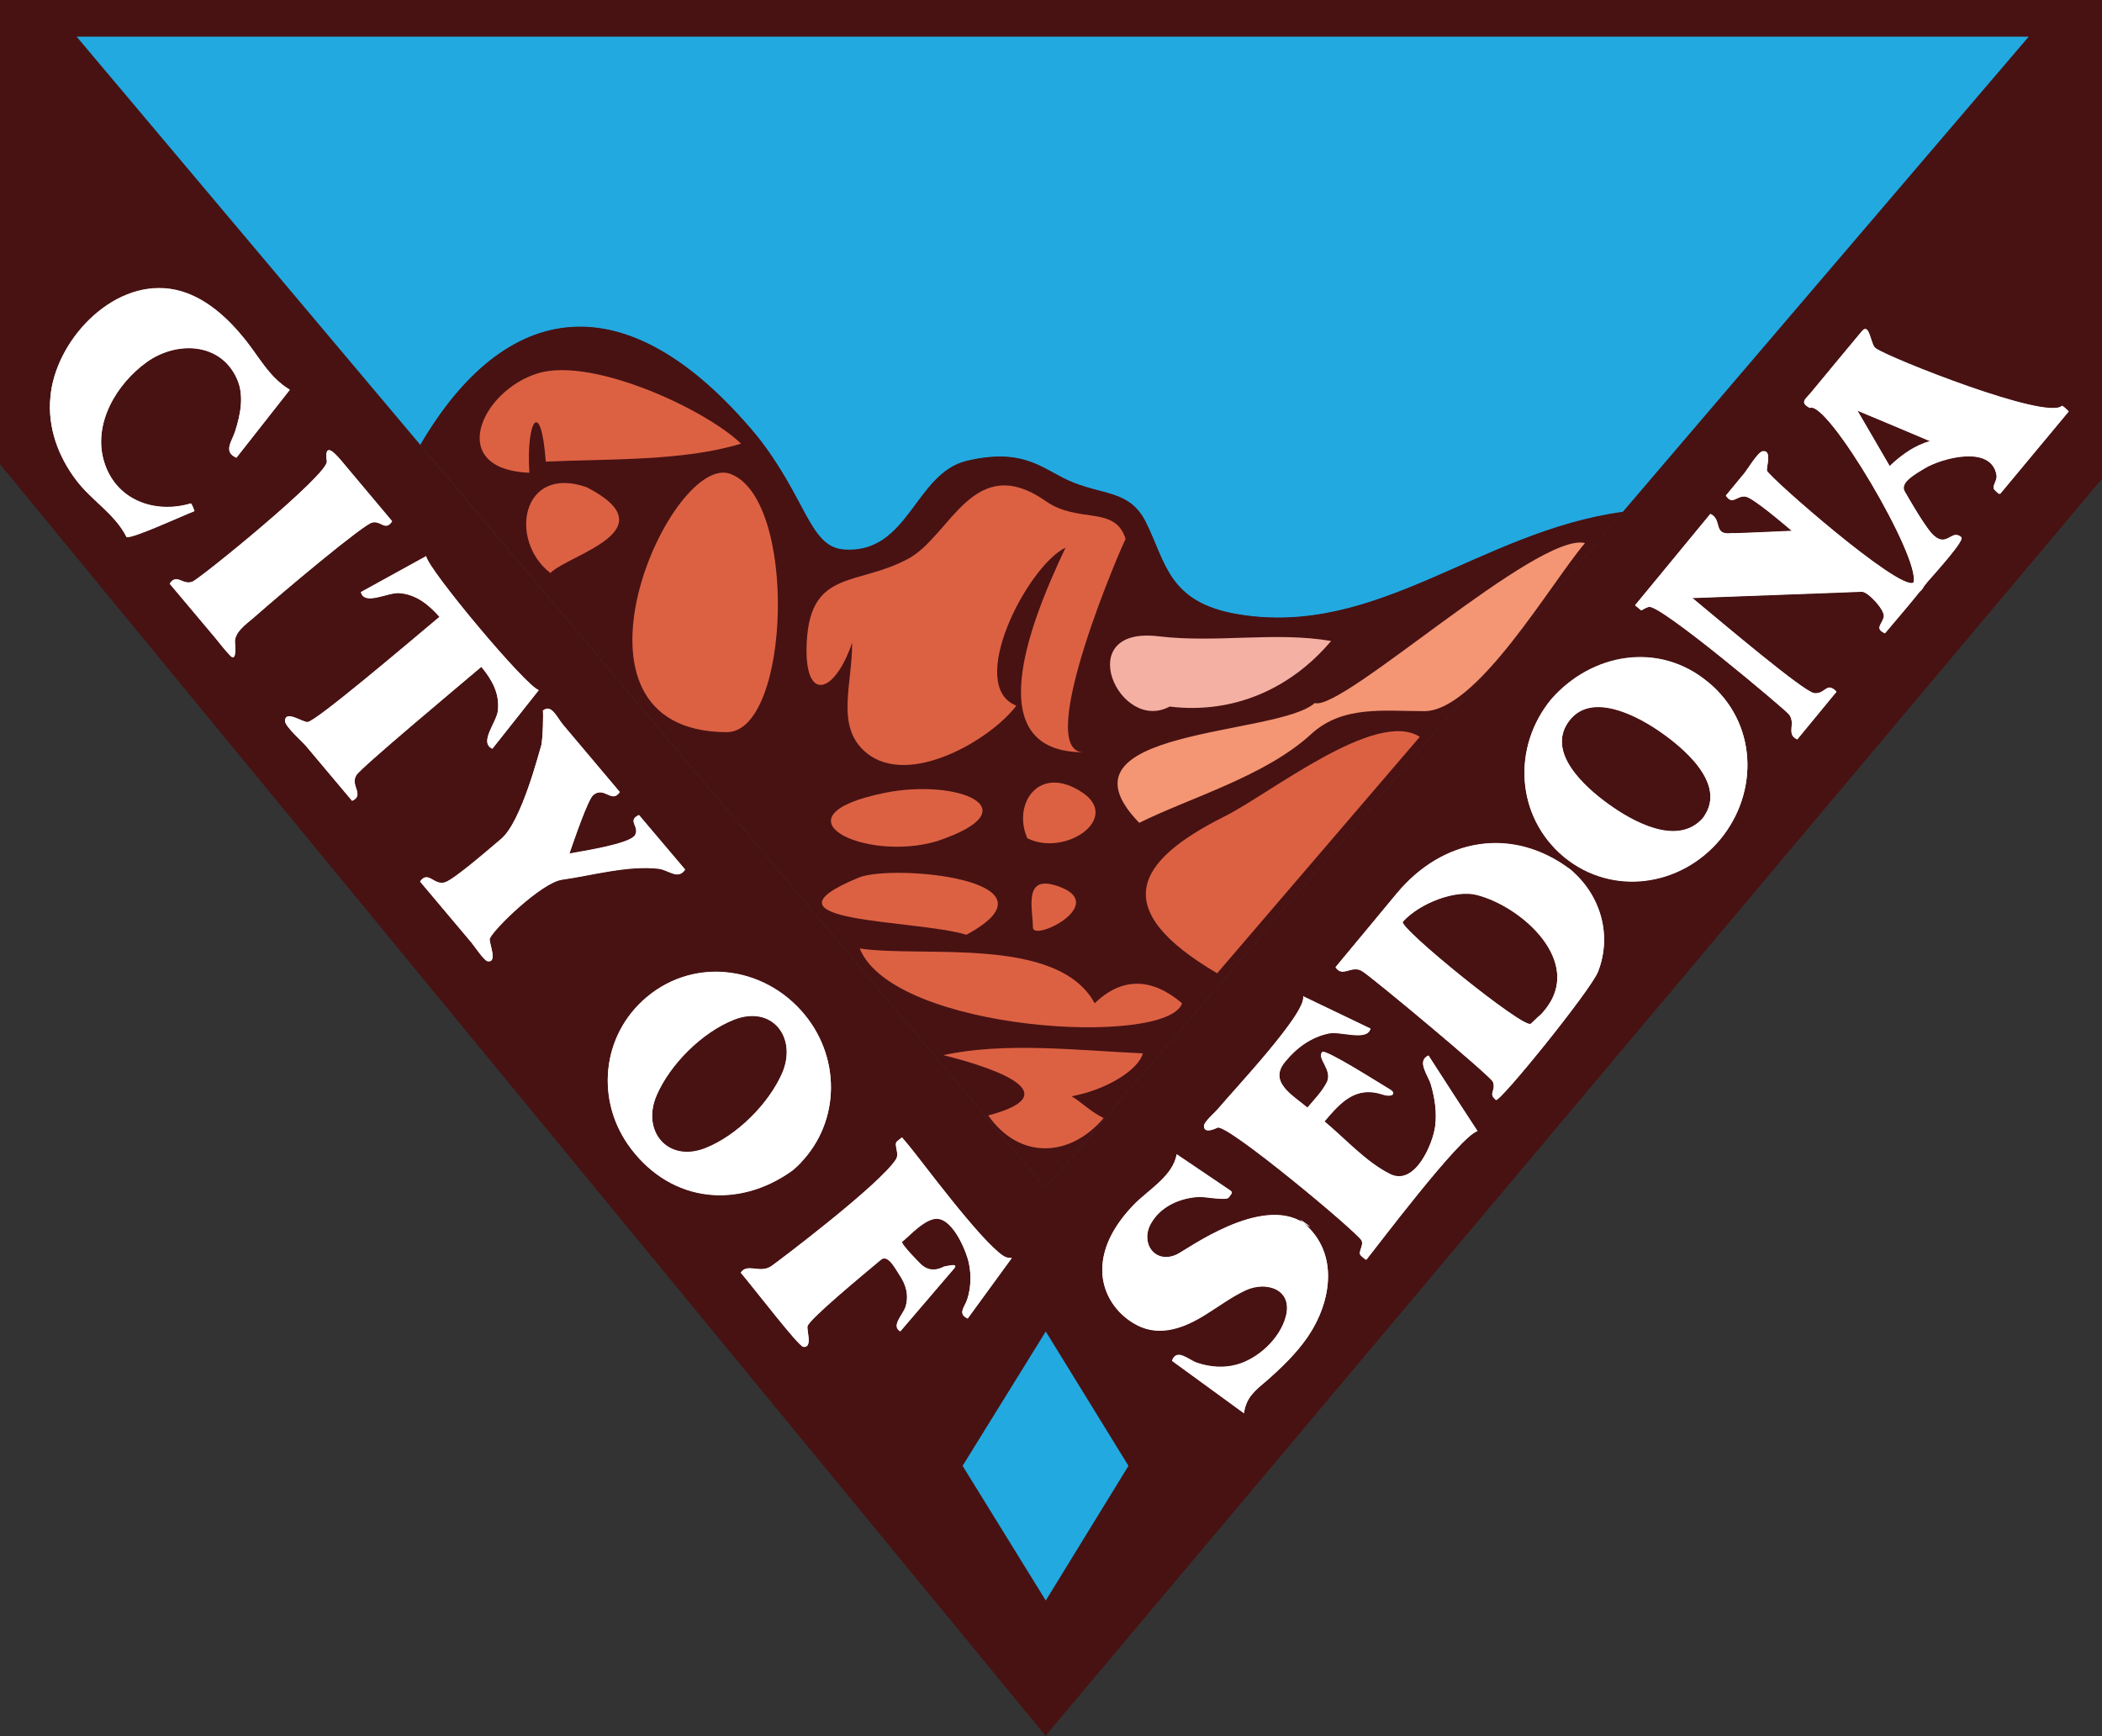 <?xml version="1.0" encoding="UTF-8"?>
<svg xmlns="http://www.w3.org/2000/svg" xmlns:xlink="http://www.w3.org/1999/xlink" width="101.67pt" height="83.98pt" viewBox="0 0 101.67 83.98" version="1.1">
<rect x="0" y="0" width="101.67" height="83.98" fill="#333333" stroke="none"/>
<defs>
<clipPath id="clip1">
  <path d="M 0 0 L 101.672 0 L 101.672 60 L 0 60 Z M 0 0 "/>
</clipPath>
</defs>
<g id="surface1">
<g clip-path="url(#clip1)" clip-rule="nonzero">
<path style=" stroke:none;fill-rule:nonzero;fill:rgb(13.3%,66.299%,87.799%);fill-opacity:1;" d="M 0 -0.004 L 50.582 59.051 L 101.668 -0.004 "/>
</g>
<path style=" stroke:none;fill-rule:nonzero;fill:rgb(28.2%,7.1%,7.5%);fill-opacity:1;" d="M 0 -0.004 L 0 22.457 L 50.582 83.98 L 50.918 83.555 L 101.668 23.164 L 101.668 -0.004 Z M 3.707 1.773 L 98.125 1.773 L 50.918 57.047 L 50.582 57.457 Z M 3.707 1.773 "/>
<path style=" stroke:none;fill-rule:nonzero;fill:rgb(28.2%,7.1%,7.5%);fill-opacity:1;" d="M 50.582 57.457 L 50.918 57.047 L 78.496 24.758 C 71.582 25.707 66.633 30.836 59.891 29.715 C 56.496 29.152 56.395 27.203 55.422 25.258 C 54.676 23.766 53.484 23.957 51.934 23.348 C 50.492 22.785 49.656 21.613 46.773 22.289 C 44.246 22.879 43.965 26.805 40.82 26.582 C 39.133 26.461 39.012 24.082 36.578 21.043 C 30.273 13.473 24.418 14.52 20.332 21.516 "/>
<path style=" stroke:none;fill-rule:nonzero;fill:rgb(100%,100%,100%);fill-opacity:1;" d="M 23.281 32.242 C 23.793 32.863 24.172 33.527 24.086 34.359 C 24.027 34.938 23.148 35.91 23.816 36.207 C 24.562 35.262 25.309 34.316 26.055 33.375 C 25.457 33.223 20.691 27.523 20.613 26.898 C 19.562 27.477 18.508 28.055 17.457 28.637 C 17.621 29.297 18.75 28.641 19.309 28.68 C 20.137 28.738 20.734 29.238 21.262 29.832 C 19.535 31.281 15.332 34.848 14.887 34.922 C 14.66 34.961 13.801 34.32 13.785 34.867 C 13.781 35.129 14.641 35.883 14.801 36.074 C 15.547 36.961 16.285 37.848 17.031 38.727 C 17.648 38.445 16.922 38 17.234 37.484 C 17.469 37.109 22.141 33.219 23.281 32.242 "/>
<path style=" stroke:none;fill-rule:nonzero;fill:rgb(100%,100%,100%);fill-opacity:1;" d="M 18.008 25.266 C 18.449 25.168 18.629 25.699 18.965 25.207 C 18.148 24.234 17.332 23.262 16.516 22.289 C 16.145 21.848 15.676 21.375 15.809 22.309 C 15.898 22.941 9.695 27.973 9.316 28.129 C 8.836 28.328 8.559 27.711 8.207 28.227 C 8.938 29.094 9.668 29.965 10.402 30.832 C 10.648 31.125 10.879 31.445 11.148 31.715 C 11.484 32.055 11.355 31.043 11.371 31.129 C 11.281 30.617 11.898 30.184 12.227 29.902 C 13.773 28.543 17.625 25.316 18.008 25.266 "/>
<path style=" stroke:none;fill-rule:nonzero;fill:rgb(100%,100%,100%);fill-opacity:1;" d="M 9.234 24.348 C 7.469 24.871 5.586 24.184 5.027 22.305 C 4.484 20.469 5.645 18.547 7.098 17.504 C 8.539 16.473 10.688 16.535 11.473 18.34 C 11.82 19.141 11.629 20.047 11.379 20.844 C 11.219 21.352 10.781 21.844 11.434 22.133 C 12.293 21.035 13.156 19.945 14.016 18.848 C 12.961 18.215 12.496 17.164 11.715 16.25 C 10.832 15.18 9.652 14.172 8.234 13.969 C 5.363 13.562 2.66 16.523 2.438 19.211 C 2.301 20.668 2.812 22.062 3.684 23.215 C 4.434 24.207 5.551 24.836 6.121 25.969 C 6.383 26.062 8.824 24.938 9.406 24.711 C 9.355 24.602 9.316 24.438 9.234 24.348 C 8.473 24.574 9.234 24.348 9.234 24.348 "/>
<path style=" stroke:none;fill-rule:nonzero;fill:rgb(100%,100%,100%);fill-opacity:1;" d="M 48.535 60.754 C 47.387 59.988 44.512 56.066 43.961 55.414 C 43.855 55.285 43.742 55.152 43.633 55.023 C 43.621 55.008 43.352 55.246 43.387 55.211 C 43.215 55.359 43.523 55.785 43.336 56.078 C 42.543 57.316 37.578 61.059 37.316 61.238 C 36.766 61.625 36.152 61.082 35.832 61.555 C 36.551 62.41 38.609 65.098 38.852 65.137 C 39.332 65.215 38.996 64.32 39.062 64.137 C 39.184 63.766 41.695 61.691 42.609 60.926 C 42.945 60.645 43.301 61.352 43.496 61.648 C 43.824 62.133 43.973 62.648 43.797 63.215 C 43.68 63.586 43.082 64.137 43.547 64.391 C 44.164 63.668 45.906 61.637 46.16 61.34 C 46.41 61.047 45.594 61.305 45.691 61.254 C 45.32 61.445 44.973 61.488 44.629 61.227 C 44.531 61.156 43.539 60.145 43.637 60.059 C 44.066 59.699 44.598 59.098 45.152 58.961 C 46.016 58.746 46.734 60.477 46.863 61.09 C 46.984 61.668 46.969 62.273 46.789 62.84 C 46.664 63.227 46.301 63.535 46.805 63.77 C 47.52 62.797 48.23 61.824 48.938 60.848 C 48.789 60.859 48.656 60.828 48.535 60.754 C 48.406 60.672 48.676 60.824 48.535 60.754 "/>
<path style=" stroke:none;fill-rule:nonzero;fill:rgb(100%,100%,100%);fill-opacity:1;" d="M 37.848 51.871 C 37.199 53.383 35.645 54.934 34.113 55.539 C 32.297 56.254 31.016 54.711 31.758 52.984 C 32.406 51.469 33.957 49.93 35.492 49.32 C 37.344 48.586 38.559 50.164 37.848 51.871 C 37.465 52.762 37.918 51.703 37.848 51.871 M 38.312 56.625 C 40.516 54.77 40.793 51.57 39.082 49.285 C 37.215 46.797 33.711 46.191 31.277 48.234 C 29.074 50.086 28.789 53.281 30.52 55.559 C 32.508 58.18 35.719 58.477 38.312 56.625 C 39.469 55.648 38.211 56.695 38.312 56.625 "/>
<path style=" stroke:none;fill-rule:nonzero;fill:rgb(100%,100%,100%);fill-opacity:1;" d="M 31.867 42.016 C 32.344 42.078 32.793 42.566 33.137 42.059 C 32.395 41.18 31.652 40.301 30.906 39.422 C 30.312 39.691 30.957 39.973 30.715 40.395 C 30.469 40.82 28.156 41.172 27.539 41.285 C 27.762 40.641 28.434 38.668 28.695 38.449 C 29.238 38.004 29.578 38.879 29.977 38.309 C 29.062 37.223 28.148 36.137 27.234 35.055 C 26.926 34.688 26.676 34.027 26.254 34.375 C 26.293 34.344 26.262 35.848 26.168 36.105 C 26.082 36.34 25.23 39.746 24.238 40.578 C 23.746 40.992 22.004 42.512 21.539 42.672 C 20.996 42.863 20.715 42.078 20.32 42.637 C 21.148 43.621 21.977 44.609 22.809 45.594 C 22.934 45.742 23.41 46.457 23.578 46.488 C 24.098 46.582 23.637 45.594 23.688 45.402 C 23.84 44.969 26.188 42.68 27.184 42.543 C 28.648 42.336 30.387 41.836 31.867 42.016 C 32.207 42.059 31.516 41.973 31.867 42.016 "/>
<path style=" stroke:none;fill-rule:nonzero;fill:rgb(100%,100%,100%);fill-opacity:1;" d="M 69.207 52.445 C 69.395 53.094 69.504 53.777 69.422 54.453 C 69.312 55.328 68.441 57.379 67.246 56.793 C 66.078 56.219 65.055 55.066 64.059 54.242 C 64.859 53.305 65.566 52.492 66.914 52.945 C 67.281 53.07 67.602 52.91 67.211 52.684 C 66.809 52.449 64.098 50.719 63.953 50.887 C 63.68 51.195 64.477 51.754 64.172 52.359 C 63.941 52.805 63.562 53.191 63.238 53.578 C 62.52 52.969 61.316 52.324 62.184 51.32 C 62.727 50.66 63.434 50.148 64.281 49.98 C 64.848 49.867 66.121 50.367 66.289 49.754 C 65.199 49.234 64.113 48.711 63.031 48.191 C 63.207 48.988 59.68 52.715 58.898 53.652 C 58.785 53.793 58.238 54.262 58.234 54.453 C 58.227 54.879 58.855 54.547 58.891 54.535 C 59.379 54.355 65.707 59.645 65.863 60.008 C 65.965 60.289 65.645 60.582 65.836 60.738 C 65.824 60.727 66.062 60.953 66.09 60.922 C 66.48 60.453 70.609 54.945 71.461 54.707 C 70.668 53.492 69.875 52.273 69.094 51.055 C 68.504 51.312 69.074 52.004 69.207 52.445 "/>
<path style=" stroke:none;fill-rule:nonzero;fill:rgb(100%,100%,100%);fill-opacity:1;" d="M 63.043 59.148 C 60.969 57.809 57.445 60.426 56.918 60.68 C 55.879 61.168 55.129 60.137 55.668 59.176 C 56.137 58.348 57.062 57.941 57.98 57.887 C 58.254 57.871 59.332 58.086 59.438 57.914 C 59.566 57.711 59.664 57.691 59.48 57.566 C 58.625 56.988 57.77 56.41 56.914 55.832 C 56.738 56.891 55.527 57.562 54.84 58.273 C 54.016 59.129 53.316 60.203 53.316 61.43 C 53.316 62.562 53.996 63.57 54.992 64.09 C 56.133 64.68 57.312 64.207 58.316 63.578 C 58.945 63.188 59.57 62.723 60.242 62.406 C 61.238 61.941 62.547 62.344 62.195 63.676 C 61.914 64.75 60.844 65.738 59.789 66.016 C 59.172 66.18 58.52 66.125 57.918 65.926 C 57.484 65.785 56.926 65.191 56.688 65.816 C 57.848 66.664 59.008 67.508 60.168 68.352 C 60.273 67.594 60.691 67.262 61.254 66.789 C 61.988 66.145 62.691 65.473 63.25 64.66 C 64.406 62.969 64.789 60.598 63.043 59.148 "/>
<path style=" stroke:none;fill-rule:nonzero;fill:rgb(100%,100%,100%);fill-opacity:1;" d="M 63.043 59.148 C 63.969 59.746 62.453 58.652 63.043 59.148 "/>
<path style=" stroke:none;fill-rule:nonzero;fill:rgb(100%,100%,100%);fill-opacity:1;" d="M 92.277 21.832 C 92.27 21.836 92.27 21.836 92.277 21.832 "/>
<path style=" stroke:none;fill-rule:nonzero;fill:rgb(100%,100%,100%);fill-opacity:1;" d="M 92.359 21.781 C 92.438 21.73 92.516 21.684 92.359 21.781 C 92.309 21.812 92.289 21.828 92.277 21.836 C 92.293 21.828 92.324 21.805 92.359 21.781 C 92.012 22.004 91.691 22.258 91.402 22.543 C 90.879 21.645 90.355 20.75 89.836 19.852 C 91.016 20.344 92.191 20.836 93.359 21.332 C 93.008 21.43 92.672 21.586 92.359 21.781 M 99.734 19.625 C 99.008 20.352 91.316 17.281 90.754 16.859 C 90.465 16.746 90.453 15.539 90.047 16.027 C 89.645 16.516 89.238 17.004 88.832 17.488 C 88.414 17.996 87.996 18.5 87.578 19.004 C 87.316 19.316 87.039 19.461 87.539 19.723 C 88.375 19.305 92.957 27.07 92.547 28.184 C 91.82 28.559 85.633 23.129 85.465 22.77 C 85.414 22.625 85.738 21.75 85.254 21.824 C 85.027 21.859 84.512 22.719 84.363 22.895 C 84.07 23.254 83.773 23.609 83.477 23.969 C 83.809 24.453 83.992 23.945 84.434 24.012 C 84.82 24.09 86.281 25.344 86.676 25.676 C 85.949 25.703 83.988 25.805 83.742 25.789 C 82.84 25.898 83.32 25.125 82.727 24.855 C 81.965 25.777 81.207 26.699 80.449 27.621 C 80.008 28.156 79.562 28.691 79.125 29.227 C 79.07 29.293 79.078 29.258 79.172 29.34 C 79.504 29.613 79.277 29.508 79.742 29.344 C 80.25 29.168 86.301 34.277 86.516 34.535 C 86.895 34.984 86.363 35.512 86.93 35.758 C 87.527 35.027 88.125 34.301 88.727 33.57 C 88.816 33.465 88.867 33.473 88.746 33.375 C 88.32 33.02 88.27 33.586 87.746 33.527 C 87.211 33.438 83.348 30.16 81.848 28.918 C 83.672 28.852 89.141 28.648 90.047 28.613 C 90.348 28.602 91.188 29.512 91.113 29.832 C 91.035 30.211 90.652 30.387 91.172 30.625 C 91.648 30.051 92.152 29.477 92.625 28.891 L 92.852 28.609 C 92.93 28.555 93 28.465 93.062 28.344 L 93.23 28.133 C 93.656 27.648 95.031 26.129 94.863 25.98 C 94.406 25.582 94.18 26.449 93.57 25.93 C 93.219 25.68 92.344 24.141 92.125 23.766 C 91.859 23.316 92.73 22.871 93.09 22.648 C 93.863 22.168 96.336 21.465 96.57 22.996 C 96.609 23.254 96.301 23.547 96.484 23.699 C 96.531 23.734 96.691 23.941 96.758 23.863 C 96.922 23.668 99.117 21.02 100.059 19.895 C 99.961 19.812 99.852 19.672 99.734 19.625 "/>
<path style=" stroke:none;fill-rule:nonzero;fill:rgb(100%,100%,100%);fill-opacity:1;" d="M 82.336 39.605 C 82.316 39.625 82.312 39.629 82.309 39.629 C 81.078 40.922 78.953 39.727 77.805 38.898 C 76.656 38.074 74.695 36.332 75.949 34.797 C 77.008 33.508 79.074 34.566 80.141 35.277 C 81.34 36.082 83.551 37.875 82.414 39.496 C 82.488 39.406 82.543 39.348 82.336 39.605 M 82.613 32.992 C 80.238 31.012 76.984 31.586 75.027 33.824 C 73.129 36.137 73.316 39.488 75.637 41.438 C 77.977 43.363 81.305 42.875 83.207 40.59 C 85.105 38.289 84.977 34.922 82.613 32.992 "/>
<path style=" stroke:none;fill-rule:nonzero;fill:rgb(100%,100%,100%);fill-opacity:1;" d="M 82.613 32.992 C 83.789 33.949 82.363 32.781 82.613 32.992 "/>
<path style=" stroke:none;fill-rule:nonzero;fill:rgb(100%,100%,100%);fill-opacity:1;" d="M 82.309 39.633 C 82.316 39.621 82.324 39.613 82.332 39.605 C 82.363 39.57 82.391 39.531 82.414 39.496 C 82.363 39.559 82.305 39.633 82.309 39.633 "/>
<path style=" stroke:none;fill-rule:nonzero;fill:rgb(100%,100%,100%);fill-opacity:1;" d="M 74.707 48.867 C 74.465 49.164 74.664 48.922 74.043 49.52 C 73.734 49.812 67.602 44.844 67.852 44.578 C 68.684 43.66 70.418 43.02 71.426 43.277 C 73.613 43.836 76.641 46.539 74.707 48.867 M 76.023 42.117 C 76.137 42.207 76.297 42.34 75.961 42.059 C 73.125 39.93 69.77 40.555 67.559 43.215 C 66.57 44.402 65.582 45.594 64.598 46.781 C 64.949 47.293 65.363 46.664 65.871 46.957 C 66.309 47.207 72.113 52.059 72.211 52.32 C 72.375 52.781 71.957 52.871 72.355 53.195 C 72.527 53.34 76.891 47.953 77.289 47.008 C 77.98 45.254 77.43 43.328 76.023 42.117 "/>
<path style=" stroke:none;fill-rule:nonzero;fill:rgb(28.2%,7.1%,7.5%);fill-opacity:1;" d="M 50.582 57.473 L 50.918 57.062 L 78.496 24.777 C 71.582 25.727 66.633 30.852 59.891 29.73 C 56.496 29.168 56.395 27.219 55.422 25.277 C 54.676 23.781 53.484 23.973 51.934 23.367 C 50.492 22.801 49.656 21.629 46.773 22.305 C 44.246 22.898 43.965 26.824 40.82 26.598 C 39.133 26.477 39.012 24.102 36.578 21.059 C 30.273 13.488 24.418 14.535 20.332 21.535 "/>
<path style=" stroke:none;fill-rule:nonzero;fill:rgb(13.3%,66.299%,87.799%);fill-opacity:1;" d="M 46.559 70.91 L 50.582 64.41 L 54.582 70.91 L 50.582 77.426 Z M 46.559 70.91 "/>
<path style=" stroke:none;fill-rule:nonzero;fill:rgb(100%,100%,100%);fill-opacity:1;" d="M 23.281 32.262 C 23.793 32.879 24.172 33.547 24.086 34.379 C 24.027 34.957 23.148 35.926 23.816 36.223 C 24.562 35.277 25.309 34.336 26.059 33.391 C 25.457 33.238 20.691 27.543 20.613 26.918 C 19.562 27.496 18.508 28.074 17.457 28.652 C 17.621 29.312 18.75 28.656 19.309 28.695 C 20.137 28.758 20.734 29.258 21.262 29.848 C 19.535 31.297 15.332 34.867 14.891 34.938 C 14.664 34.977 13.801 34.34 13.789 34.883 C 13.781 35.145 14.641 35.898 14.801 36.094 C 15.547 36.977 16.289 37.863 17.031 38.746 C 17.652 38.465 16.922 38.016 17.238 37.504 C 17.469 37.129 22.137 33.234 23.281 32.262 "/>
<path style=" stroke:none;fill-rule:nonzero;fill:rgb(100%,100%,100%);fill-opacity:1;" d="M 18.008 25.281 C 18.449 25.188 18.629 25.715 18.965 25.227 C 18.148 24.254 17.332 23.281 16.516 22.309 C 16.145 21.867 15.676 21.391 15.809 22.328 C 15.898 22.957 9.695 27.988 9.316 28.145 C 8.836 28.344 8.559 27.73 8.207 28.242 C 8.938 29.113 9.668 29.98 10.402 30.852 C 10.648 31.145 10.879 31.465 11.148 31.734 C 11.484 32.07 11.355 31.062 11.371 31.148 C 11.281 30.637 11.898 30.199 12.227 29.922 C 13.773 28.559 17.625 25.332 18.008 25.281 "/>
<path style=" stroke:none;fill-rule:nonzero;fill:rgb(100%,100%,100%);fill-opacity:1;" d="M 9.234 24.363 C 7.469 24.887 5.586 24.199 5.027 22.32 C 4.484 20.488 5.645 18.566 7.098 17.52 C 8.539 16.488 10.688 16.551 11.473 18.359 C 11.82 19.156 11.629 20.066 11.379 20.859 C 11.219 21.367 10.781 21.859 11.434 22.148 C 12.293 21.055 13.156 19.961 14.016 18.863 C 12.961 18.23 12.496 17.18 11.715 16.27 C 10.832 15.199 9.652 14.191 8.234 13.984 C 5.363 13.578 2.66 16.543 2.438 19.23 C 2.301 20.688 2.812 22.078 3.684 23.23 C 4.434 24.227 5.551 24.855 6.121 25.984 C 6.383 26.082 8.824 24.953 9.406 24.73 C 9.355 24.621 9.316 24.457 9.234 24.363 C 8.473 24.59 9.234 24.363 9.234 24.363 "/>
<path style=" stroke:none;fill-rule:nonzero;fill:rgb(100%,100%,100%);fill-opacity:1;" d="M 48.535 60.773 C 47.387 60.004 44.512 56.082 43.961 55.434 C 43.855 55.301 43.742 55.172 43.633 55.039 C 43.621 55.027 43.348 55.266 43.387 55.23 C 43.215 55.375 43.52 55.805 43.336 56.094 C 42.543 57.336 37.578 61.078 37.32 61.258 C 36.766 61.641 36.156 61.098 35.832 61.574 C 36.551 62.43 38.609 65.117 38.848 65.156 C 39.328 65.234 38.996 64.34 39.059 64.156 C 39.184 63.785 41.695 61.711 42.609 60.945 C 42.945 60.664 43.297 61.371 43.496 61.668 C 43.824 62.152 43.973 62.668 43.797 63.234 C 43.68 63.605 43.078 64.156 43.547 64.41 C 44.164 63.688 45.906 61.656 46.156 61.359 C 46.41 61.066 45.594 61.324 45.688 61.273 C 45.32 61.465 44.973 61.508 44.625 61.246 C 44.531 61.176 43.535 60.164 43.637 60.078 C 44.066 59.719 44.594 59.117 45.152 58.98 C 46.016 58.766 46.734 60.496 46.863 61.109 C 46.984 61.688 46.965 62.293 46.785 62.859 C 46.66 63.246 46.301 63.555 46.805 63.789 C 47.516 62.816 48.227 61.844 48.934 60.867 C 48.789 60.875 48.656 60.844 48.535 60.773 C 48.406 60.688 48.676 60.844 48.535 60.773 "/>
<path style=" stroke:none;fill-rule:nonzero;fill:rgb(100%,100%,100%);fill-opacity:1;" d="M 37.848 51.891 C 37.199 53.398 35.645 54.953 34.113 55.555 C 32.297 56.27 31.016 54.73 31.754 53.004 C 32.406 51.488 33.957 49.945 35.492 49.336 C 37.344 48.602 38.559 50.184 37.848 51.891 C 37.465 52.777 37.918 51.719 37.848 51.891 M 38.312 56.641 C 40.516 54.785 40.793 51.59 39.078 49.305 C 37.215 46.812 33.707 46.207 31.277 48.25 C 29.074 50.105 28.785 53.297 30.52 55.574 C 32.508 58.195 35.719 58.492 38.312 56.641 C 39.469 55.668 38.211 56.711 38.312 56.641 "/>
<path style=" stroke:none;fill-rule:nonzero;fill:rgb(100%,100%,100%);fill-opacity:1;" d="M 31.867 42.031 C 32.344 42.094 32.793 42.582 33.137 42.074 C 32.395 41.195 31.652 40.316 30.906 39.438 C 30.312 39.707 30.957 39.988 30.715 40.41 C 30.469 40.836 28.156 41.191 27.539 41.301 C 27.762 40.656 28.434 38.684 28.695 38.465 C 29.238 38.02 29.578 38.895 29.977 38.324 C 29.062 37.238 28.148 36.152 27.234 35.07 C 26.926 34.703 26.676 34.043 26.254 34.391 C 26.293 34.359 26.262 35.863 26.164 36.125 C 26.082 36.359 25.23 39.762 24.238 40.594 C 23.746 41.008 22.004 42.527 21.539 42.691 C 20.996 42.879 20.715 42.094 20.32 42.652 C 21.148 43.637 21.98 44.625 22.809 45.609 C 22.934 45.758 23.41 46.473 23.578 46.504 C 24.098 46.598 23.637 45.609 23.688 45.418 C 23.84 44.984 26.188 42.695 27.188 42.559 C 28.648 42.352 30.387 41.855 31.867 42.031 C 32.207 42.074 31.516 41.988 31.867 42.031 "/>
<path style=" stroke:none;fill-rule:nonzero;fill:rgb(86.299%,37.999%,26.299%);fill-opacity:1;" d="M 25.605 22.871 C 21.566 22.703 23.254 18.914 26.004 18.062 C 28.613 17.25 34.09 19.777 35.844 21.461 C 33.062 22.316 29.461 22.191 26.398 22.332 C 26.172 19.215 25.441 20.301 25.605 22.871 "/>
<path style=" stroke:none;fill-rule:nonzero;fill:rgb(86.299%,37.999%,26.299%);fill-opacity:1;" d="M 26.621 27.719 C 24.582 26.141 25.227 22.453 28.387 23.574 C 32.391 25.656 27.527 26.812 26.621 27.719 C 26.621 27.719 26.664 27.68 26.621 27.719 "/>
<path style=" stroke:none;fill-rule:nonzero;fill:rgb(86.299%,37.999%,26.299%);fill-opacity:1;" d="M 35.109 35.418 C 26.488 35.348 32.32 22.098 35.25 22.898 C 38.625 23.973 38.246 35.52 35.109 35.418 "/>
<path style=" stroke:none;fill-rule:nonzero;fill:rgb(86.299%,37.999%,26.299%);fill-opacity:1;" d="M 41.215 31.09 C 40.375 33.59 38.855 34.059 39.023 31.02 C 39.219 27.516 41.504 28.359 43.953 27.016 C 45.992 25.898 47.094 21.801 50.594 24.25 C 52.156 25.344 53.945 24.43 54.445 26.082 C 54.422 26 49.902 36.391 52.414 36.391 C 47.453 36.391 49.645 30.469 51.539 26.492 C 49.695 27.379 46.699 33.18 49.16 34.137 C 47.879 35.82 43.965 38.082 41.926 36.434 C 40.371 35.184 41.234 33.109 41.215 31.09 "/>
<path style=" stroke:none;fill-rule:nonzero;fill:rgb(86.299%,37.999%,26.299%);fill-opacity:1;" d="M 45.32 40.691 C 41.832 41.738 37.199 39.484 42.809 38.352 C 46.293 37.648 49.996 39.129 45.32 40.691 C 45.461 40.652 45.191 40.734 45.32 40.691 "/>
<path style=" stroke:none;fill-rule:nonzero;fill:rgb(86.299%,37.999%,26.299%);fill-opacity:1;" d="M 49.691 40.551 C 48.953 38.895 50.254 36.918 52.371 38.352 C 54.215 39.605 51.52 41.461 49.691 40.551 "/>
<path style=" stroke:none;fill-rule:nonzero;fill:rgb(86.299%,37.999%,26.299%);fill-opacity:1;" d="M 46.742 45.219 C 44.332 44.473 36.207 44.66 41.527 42.457 C 43.164 41.777 51.68 42.555 46.742 45.219 "/>
<path style=" stroke:none;fill-rule:nonzero;fill:rgb(86.299%,37.999%,26.299%);fill-opacity:1;" d="M 49.961 44.867 C 49.953 43.906 49.445 42.188 51.312 42.922 C 53.547 43.801 49.961 45.57 49.961 44.867 C 49.961 44.867 49.961 44.699 49.961 44.867 "/>
<path style=" stroke:none;fill-rule:nonzero;fill:rgb(86.299%,37.999%,26.299%);fill-opacity:1;" d="M 57.176 48.535 C 55.742 47.309 54.285 47.238 52.949 48.535 C 51.156 45.242 44.633 46.344 41.582 45.883 C 43.223 49.91 56.449 50.664 57.176 48.535 "/>
<path style=" stroke:none;fill-rule:nonzero;fill:rgb(86.299%,37.999%,26.299%);fill-opacity:1;" d="M 55.277 50.957 C 52.125 50.812 48.605 50.395 45.629 51.043 C 47.488 51.508 52.027 52.836 47.801 53.961 C 49.316 56.129 51.773 55.988 53.383 54.086 C 52.73 53.766 52.375 53.367 51.832 53.031 C 53.504 52.727 55.066 51.762 55.277 50.957 "/>
<path style=" stroke:none;fill-rule:nonzero;fill:rgb(86.299%,37.999%,26.299%);fill-opacity:1;" d="M 58.871 47.082 C 53.582 43.969 54.922 41.652 59.227 39.496 C 61.48 38.363 66.551 34.285 68.672 35.645 C 65.402 39.457 62.137 43.27 58.871 47.082 "/>
<path style=" stroke:none;fill-rule:nonzero;fill:rgb(95.699%,58.8%,45.499%);fill-opacity:1;" d="M 55.105 39.805 C 50.629 35.203 61.793 35.629 63.594 34.008 C 64.906 34.445 74.359 25.727 76.664 26.27 C 75.008 28.211 71.445 34.402 68.891 34.402 C 66.926 34.402 64.941 34.113 63.418 35.512 C 61.195 37.559 57.508 38.602 55.105 39.805 "/>
<path style=" stroke:none;fill-rule:nonzero;fill:rgb(95.699%,68.999%,63.899%);fill-opacity:1;" d="M 56.574 34.18 C 54.121 35.5 51.801 30.273 56.035 30.781 C 58.848 31.117 61.699 30.543 64.383 31.008 C 62.457 33.297 59.676 34.559 56.574 34.18 "/>
<path style=" stroke:none;fill-rule:nonzero;fill:rgb(100%,100%,100%);fill-opacity:1;" d="M 69.207 52.461 C 69.395 53.109 69.504 53.793 69.418 54.473 C 69.312 55.344 68.441 57.395 67.246 56.812 C 66.078 56.238 65.055 55.082 64.059 54.258 C 64.859 53.324 65.566 52.512 66.914 52.965 C 67.281 53.086 67.602 52.93 67.211 52.703 C 66.809 52.469 64.098 50.738 63.953 50.902 C 63.68 51.215 64.48 51.77 64.172 52.375 C 63.941 52.824 63.562 53.211 63.238 53.594 C 62.52 52.988 61.316 52.344 62.184 51.34 C 62.727 50.68 63.434 50.168 64.281 49.996 C 64.848 49.883 66.121 50.387 66.285 49.773 C 65.199 49.25 64.113 48.73 63.031 48.207 C 63.207 49.008 59.68 52.734 58.898 53.672 C 58.785 53.809 58.238 54.281 58.234 54.469 C 58.227 54.898 58.855 54.566 58.891 54.555 C 59.379 54.371 65.707 59.66 65.863 60.023 C 65.965 60.305 65.645 60.598 65.836 60.754 C 65.824 60.746 66.062 60.973 66.09 60.941 C 66.48 60.473 70.609 54.965 71.461 54.723 C 70.668 53.508 69.875 52.293 69.094 51.07 C 68.504 51.328 69.074 52.02 69.207 52.461 "/>
<path style=" stroke:none;fill-rule:nonzero;fill:rgb(100%,100%,100%);fill-opacity:1;" d="M 63.043 59.164 C 60.969 57.824 57.449 60.445 56.918 60.695 C 55.879 61.188 55.129 60.152 55.668 59.195 C 56.137 58.363 57.062 57.961 57.98 57.906 C 58.254 57.887 59.328 58.102 59.438 57.93 C 59.566 57.727 59.664 57.711 59.48 57.586 C 58.621 57.008 57.77 56.43 56.91 55.852 C 56.734 56.906 55.527 57.578 54.836 58.293 C 54.016 59.145 53.316 60.223 53.316 61.449 C 53.316 62.582 53.996 63.59 54.992 64.109 C 56.129 64.699 57.312 64.227 58.316 63.598 C 58.945 63.207 59.57 62.742 60.242 62.426 C 61.238 61.961 62.543 62.363 62.195 63.695 C 61.91 64.77 60.844 65.758 59.789 66.035 C 59.172 66.199 58.52 66.145 57.918 65.945 C 57.484 65.805 56.922 65.211 56.688 65.836 C 57.848 66.684 59.008 67.527 60.168 68.371 C 60.273 67.613 60.691 67.281 61.254 66.809 C 61.988 66.164 62.691 65.488 63.25 64.68 C 64.406 62.984 64.785 60.617 63.043 59.164 "/>
<path style=" stroke:none;fill-rule:nonzero;fill:rgb(100%,100%,100%);fill-opacity:1;" d="M 63.043 59.164 C 63.969 59.762 62.453 58.672 63.043 59.164 "/>
<path style=" stroke:none;fill-rule:nonzero;fill:rgb(100%,100%,100%);fill-opacity:1;" d="M 92.277 21.852 C 92.27 21.855 92.27 21.855 92.277 21.852 "/>
<path style=" stroke:none;fill-rule:nonzero;fill:rgb(100%,100%,100%);fill-opacity:1;" d="M 92.359 21.797 C 92.438 21.746 92.516 21.699 92.359 21.797 C 92.309 21.828 92.285 21.844 92.277 21.852 C 92.293 21.844 92.324 21.82 92.359 21.797 C 92.016 22.02 91.691 22.273 91.402 22.559 C 90.879 21.664 90.355 20.766 89.836 19.867 C 91.016 20.359 92.191 20.852 93.359 21.348 C 93.008 21.445 92.672 21.602 92.359 21.797 M 99.734 19.641 C 99.008 20.371 91.316 17.301 90.754 16.875 C 90.465 16.762 90.453 15.555 90.047 16.043 C 89.645 16.531 89.238 17.02 88.832 17.508 C 88.414 18.012 87.996 18.516 87.578 19.02 C 87.316 19.332 87.039 19.477 87.539 19.738 C 88.375 19.32 92.957 27.086 92.547 28.199 C 91.82 28.578 85.633 23.145 85.465 22.785 C 85.414 22.641 85.738 21.766 85.254 21.84 C 85.027 21.875 84.512 22.738 84.363 22.914 C 84.07 23.27 83.773 23.629 83.477 23.984 C 83.809 24.469 83.992 23.965 84.434 24.027 C 84.82 24.105 86.281 25.359 86.676 25.691 C 85.953 25.719 83.992 25.82 83.742 25.805 C 82.84 25.914 83.32 25.141 82.727 24.871 C 81.969 25.793 81.207 26.715 80.449 27.637 C 80.008 28.172 79.566 28.707 79.125 29.242 C 79.07 29.309 79.078 29.277 79.172 29.355 C 79.504 29.629 79.277 29.523 79.742 29.363 C 80.25 29.184 86.301 34.293 86.52 34.551 C 86.895 35 86.363 35.527 86.93 35.773 C 87.531 35.043 88.129 34.316 88.727 33.59 C 88.82 33.48 88.867 33.488 88.75 33.391 C 88.32 33.039 88.273 33.602 87.746 33.543 C 87.215 33.457 83.352 30.176 81.852 28.934 C 83.672 28.867 89.141 28.664 90.051 28.629 C 90.352 28.621 91.191 29.527 91.117 29.848 C 91.035 30.227 90.656 30.406 91.172 30.641 C 91.652 30.066 92.156 29.492 92.629 28.906 L 92.855 28.625 C 92.93 28.574 93 28.48 93.066 28.359 L 93.234 28.148 C 93.656 27.664 95.031 26.145 94.867 26 C 94.406 25.598 94.184 26.465 93.57 25.945 C 93.223 25.695 92.348 24.156 92.129 23.781 C 91.863 23.332 92.734 22.887 93.09 22.664 C 93.867 22.184 96.34 21.48 96.574 23.012 C 96.613 23.27 96.301 23.562 96.488 23.715 C 96.531 23.754 96.695 23.957 96.758 23.879 C 96.922 23.684 99.121 21.035 100.059 19.91 C 99.961 19.828 99.852 19.688 99.734 19.641 "/>
<path style=" stroke:none;fill-rule:nonzero;fill:rgb(100%,100%,100%);fill-opacity:1;" d="M 82.336 39.621 C 82.316 39.641 82.312 39.648 82.309 39.648 C 81.078 40.941 78.953 39.746 77.805 38.918 C 76.656 38.09 74.691 36.348 75.949 34.812 C 77.004 33.527 79.07 34.582 80.141 35.297 C 81.34 36.098 83.551 37.891 82.414 39.512 C 82.488 39.422 82.539 39.363 82.336 39.621 M 82.617 33.008 C 80.242 31.027 76.984 31.605 75.031 33.84 C 73.129 36.152 73.316 39.504 75.637 41.453 C 77.977 43.383 81.305 42.895 83.207 40.609 C 85.105 38.305 84.977 34.941 82.617 33.008 "/>
<path style=" stroke:none;fill-rule:nonzero;fill:rgb(100%,100%,100%);fill-opacity:1;" d="M 82.617 33.008 C 83.785 33.969 82.363 32.797 82.617 33.008 "/>
<path style=" stroke:none;fill-rule:nonzero;fill:rgb(100%,100%,100%);fill-opacity:1;" d="M 82.309 39.648 C 82.316 39.641 82.324 39.629 82.332 39.621 C 82.363 39.586 82.391 39.547 82.414 39.512 C 82.363 39.574 82.301 39.648 82.309 39.648 "/>
<path style=" stroke:none;fill-rule:nonzero;fill:rgb(100%,100%,100%);fill-opacity:1;" d="M 74.707 48.887 C 74.465 49.184 74.66 48.941 74.039 49.535 C 73.734 49.828 67.602 44.859 67.852 44.594 C 68.684 43.676 70.414 43.035 71.426 43.297 C 73.617 43.855 76.641 46.555 74.707 48.887 M 76.023 42.133 C 76.137 42.227 76.297 42.355 75.961 42.074 C 73.125 39.949 69.77 40.57 67.559 43.23 C 66.57 44.422 65.582 45.609 64.598 46.801 C 64.949 47.312 65.359 46.68 65.871 46.977 C 66.309 47.227 72.113 52.074 72.211 52.34 C 72.375 52.801 71.957 52.891 72.355 53.215 C 72.527 53.359 76.891 47.973 77.289 47.023 C 77.98 45.27 77.43 43.348 76.023 42.133 "/>
</g>
</svg>

